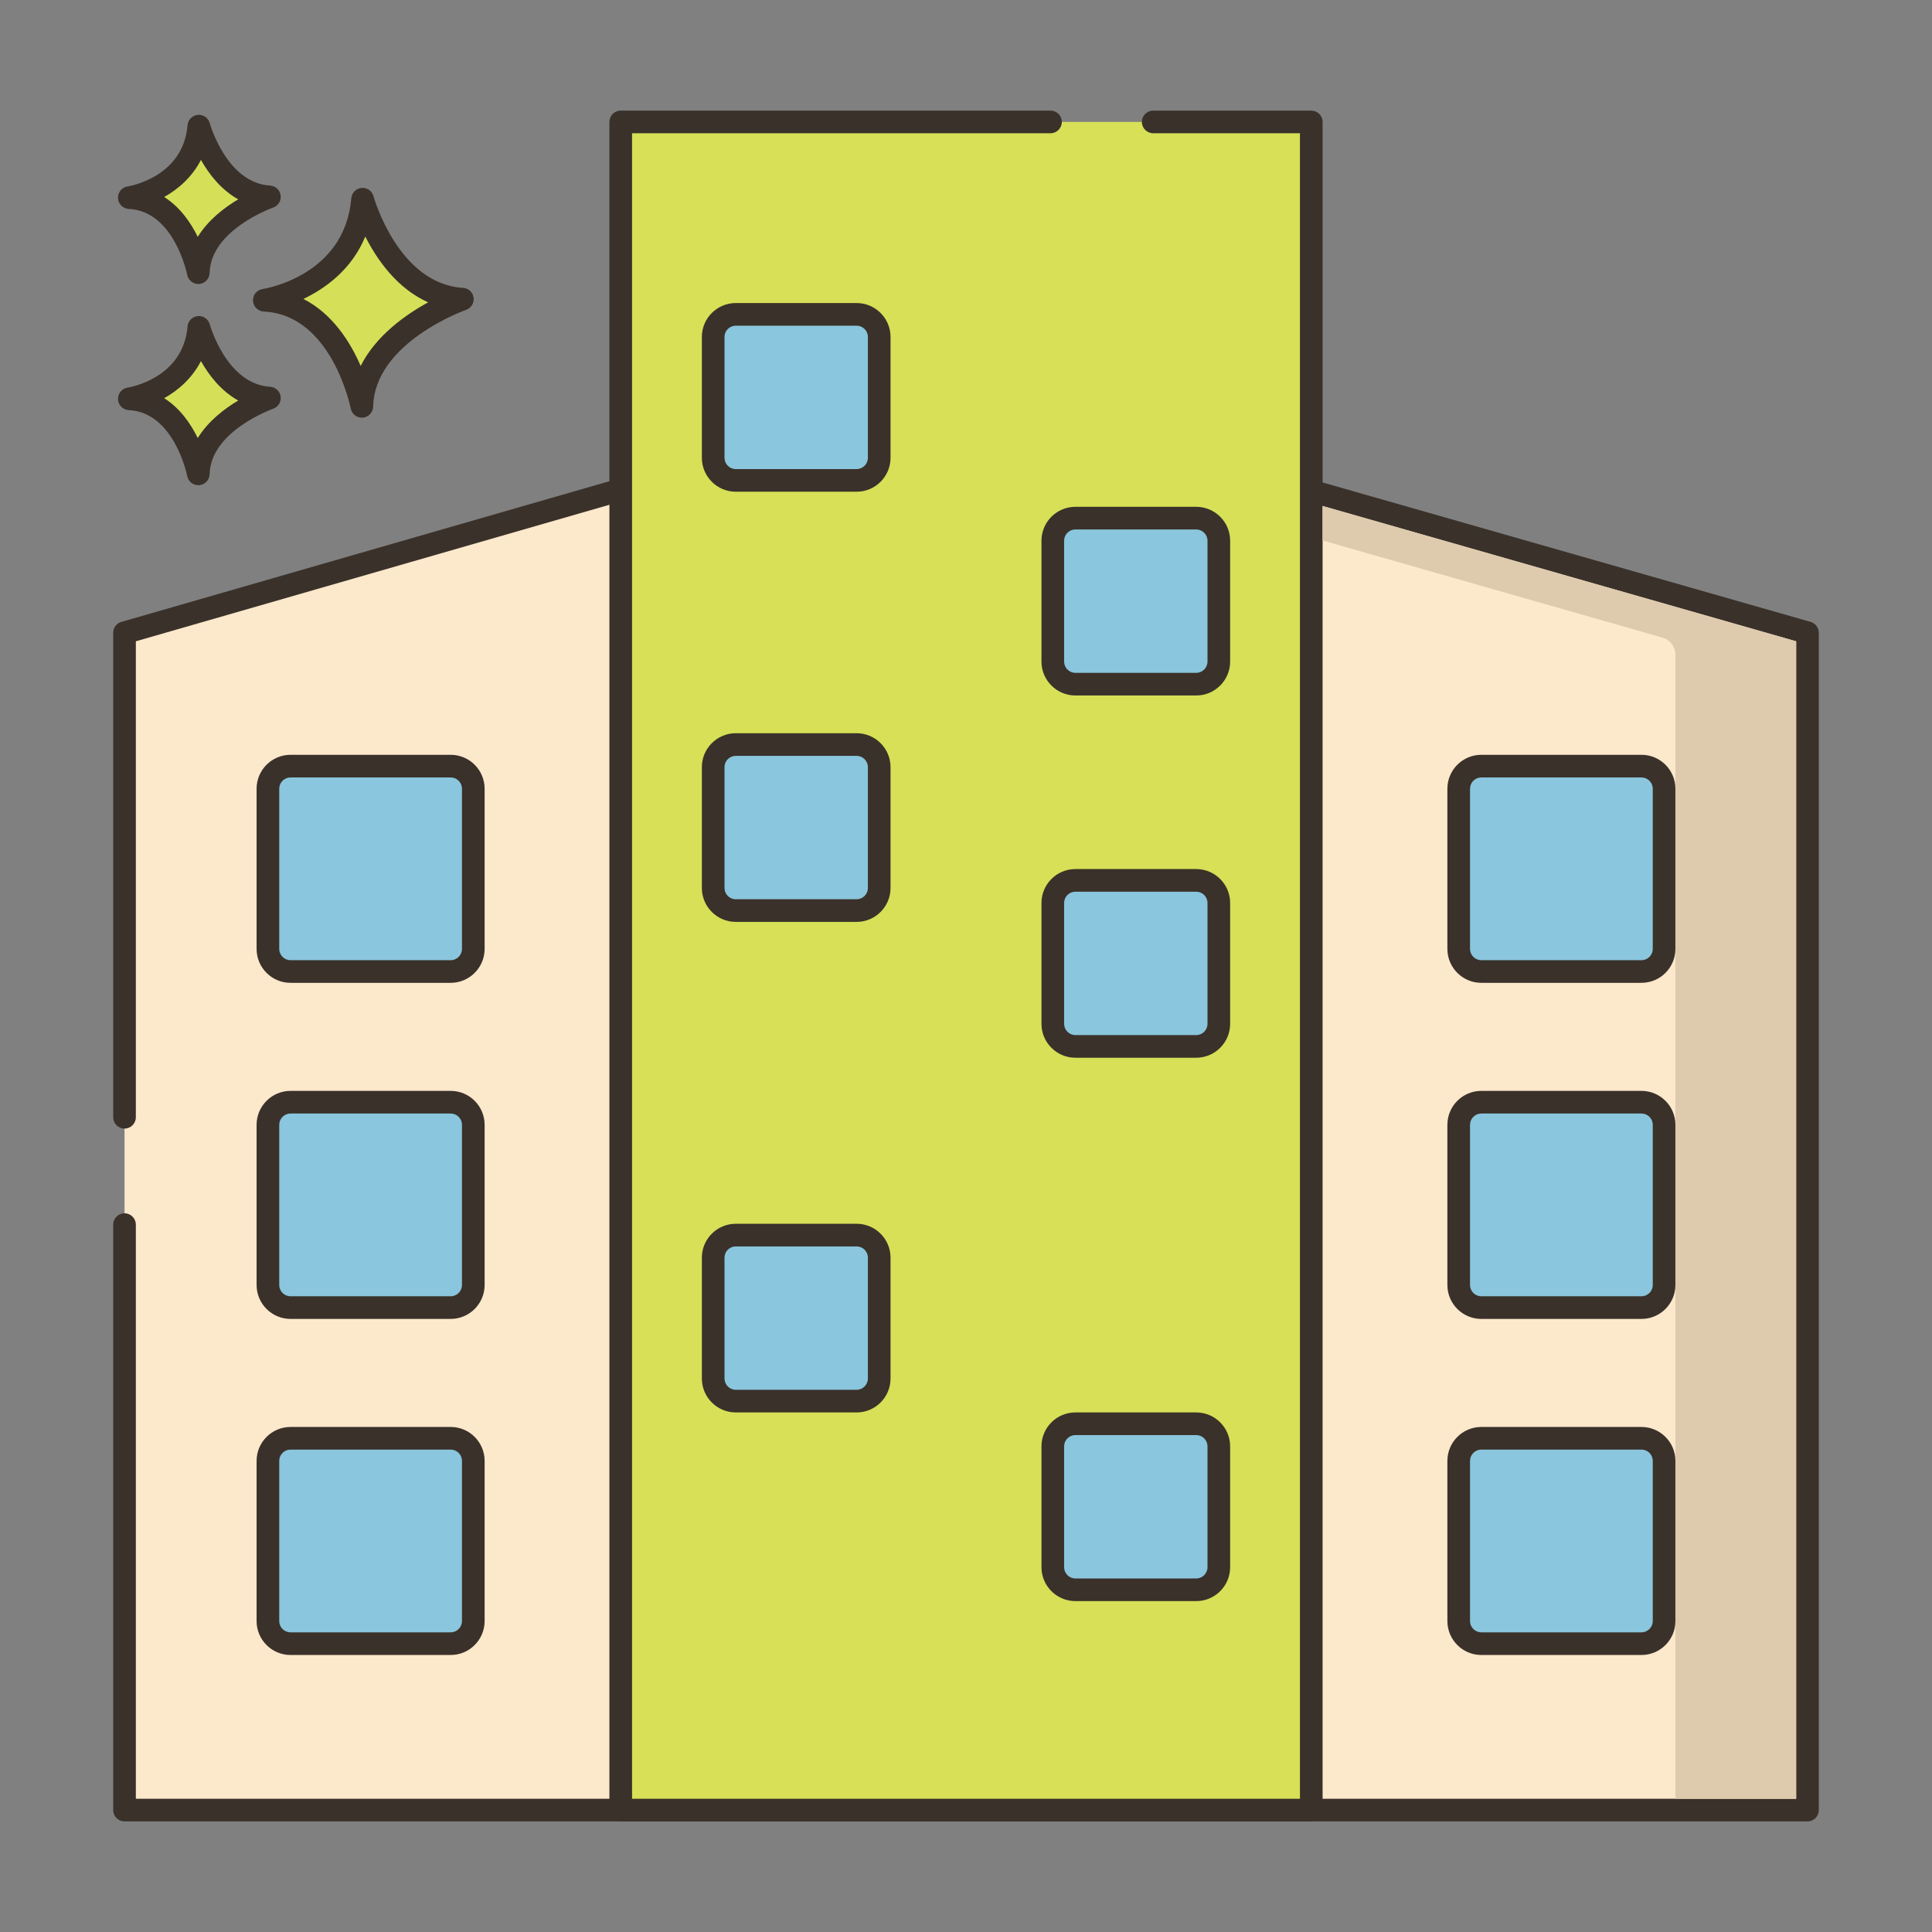 <?xml version="1.0" encoding="utf-8"?>
<!-- Generator: Adobe Illustrator 22.0.1, SVG Export Plug-In . SVG Version: 6.00 Build 0)  -->
<svg version="1.1" id="Layer_1" xmlns="http://www.w3.org/2000/svg" xmlns:xlink="http://www.w3.org/1999/xlink" x="0px" y="0px"
	 viewBox="0 0 256 256" style="enable-background:new 0 0 256 256;" xml:space="preserve">
<rect x="0" y="0" width="256" height="256" fill="#808080" stroke="none"/>
<style type="text/css">
	.st0{fill:#3A312A;}
	.st1{fill:#8AC6DD;}
	.st2{fill:#F16C7A;}
	.st3{fill:#D7E057;}
	.st4{fill:#87796F;}
	.st5{fill:#FCE8CB;}
	.st6{fill:#DECAAD;}
	.st7{fill:#D6DF58;}
	.st8{fill:#FAE6CA;}
	.st9{fill:#DDC9AC;}
	.st10{fill:#D5DE58;}
	.st11{fill:#ED6E7A;}
	.st12{fill:#8AC5DC;}
	.st13{fill:#6CA8BF;}
	.st14{fill:#695B51;}
	.st15{fill:#F8E4C8;}
	.st16{fill:#EF6D7A;}
	.st17{fill-rule:evenodd;clip-rule:evenodd;fill:#F8E4C8;}
	.st18{fill:#89C4DB;}
	.st19{fill:#F59689;}
	.st20{fill:#D34E5C;}
	.st21{fill:#F7E3C7;}
	.st22{fill:#8AC3DA;}
	.st23{fill-rule:evenodd;clip-rule:evenodd;fill:#F7E3C7;}
	.st24{fill-rule:evenodd;clip-rule:evenodd;fill:#87796F;}
	.st25{fill:#B9C239;}
	.st26{fill:#D4DB56;}
	.st27{fill-rule:evenodd;clip-rule:evenodd;fill:#F16C7A;}
	.st28{fill-rule:evenodd;clip-rule:evenodd;fill:#F6E2C6;}
	.st29{fill:#F6E2C6;}
	.st30{fill-rule:evenodd;clip-rule:evenodd;fill:#FAE6CA;}
	.st31{fill:#B8C136;}
</style>
<g>
	<g>
		<g>
			<path class="st7" d="M48.045,26.394c-0.974,11.564-13.025,13.39-13.025,13.39c10.347,0.487,12.925,14.059,12.925,14.059
				c0.221-9.677,13.321-14.202,13.321-14.202C51.453,39.054,48.045,26.394,48.045,26.394z"/>
		</g>
	</g>
	<g>
		<g>
			<path class="st0" d="M61.356,38.143c-8.605-0.514-11.832-12.024-11.863-12.14c-0.19-0.702-0.848-1.159-1.583-1.102
				c-0.725,0.066-1.298,0.642-1.359,1.367c-0.86,10.215-11.314,11.963-11.754,12.032c-0.763,0.115-1.313,0.79-1.273,1.561
				c0.04,0.77,0.657,1.384,1.427,1.421C43.978,41.707,46.449,54,46.473,54.125c0.137,0.711,0.759,1.217,1.472,1.217
				c0.042,0,0.084-0.001,0.126-0.005c0.764-0.064,1.357-0.693,1.375-1.459C49.64,45.369,61.637,41.1,61.758,41.058
				c0.675-0.235,1.092-0.915,0.994-1.623C62.654,38.727,62.07,38.186,61.356,38.143z M47.79,48.489
				c-1.357-3.13-3.709-6.907-7.587-8.876c2.931-1.405,6.409-3.913,8.202-8.273c1.551,3.071,4.2,6.88,8.334,8.722
				C53.732,41.702,49.817,44.468,47.79,48.489z"/>
		</g>
	</g>
	<g>
		<g>
			<path class="st7" d="M26.346,43.375c-0.689,8.179-9.212,9.471-9.212,9.471c7.318,0.344,9.142,9.944,9.142,9.944
				c0.156-6.845,9.422-10.046,9.422-10.046C28.757,52.329,26.346,43.375,26.346,43.375z"/>
		</g>
	</g>
	<g>
		<g>
			<path class="st0" d="M35.788,51.247c-5.766-0.345-7.972-8.185-7.994-8.264c-0.19-0.702-0.852-1.167-1.582-1.102
				c-0.726,0.065-1.299,0.643-1.36,1.368c-0.579,6.871-7.646,8.067-7.942,8.114c-0.763,0.115-1.313,0.79-1.273,1.561
				c0.04,0.77,0.657,1.384,1.428,1.421c6.035,0.284,7.723,8.644,7.739,8.726c0.135,0.713,0.759,1.22,1.472,1.22
				c0.041,0,0.083-0.001,0.125-0.005c0.765-0.063,1.358-0.694,1.376-1.461c0.13-5.709,8.332-8.634,8.413-8.662
				c0.677-0.234,1.094-0.913,0.996-1.622C37.087,51.831,36.502,51.29,35.788,51.247z M26.203,58.042
				c-0.924-1.886-2.34-3.947-4.447-5.28c1.855-1.041,3.697-2.629,4.87-4.916c1.057,1.874,2.654,3.954,4.941,5.223
				C29.718,54.17,27.579,55.81,26.203,58.042z"/>
		</g>
	</g>
	<g>
		<g>
			<path class="st7" d="M26.346,16.718c-0.689,8.179-9.212,9.47-9.212,9.47c7.318,0.344,9.142,9.944,9.142,9.944
				c0.156-6.845,9.422-10.045,9.422-10.045C28.757,25.672,26.346,16.718,26.346,16.718z"/>
		</g>
	</g>
	<g>
		<g>
			<path class="st0" d="M35.788,24.589c-5.767-0.345-7.973-8.186-7.994-8.265c-0.19-0.702-0.852-1.167-1.582-1.102
				c-0.726,0.065-1.299,0.643-1.36,1.368c-0.579,6.871-7.646,8.067-7.942,8.114c-0.763,0.115-1.313,0.79-1.273,1.561
				c0.04,0.77,0.657,1.384,1.428,1.421c6.035,0.284,7.723,8.644,7.739,8.726c0.135,0.713,0.759,1.22,1.472,1.22
				c0.041,0,0.083-0.001,0.125-0.005c0.765-0.063,1.358-0.694,1.376-1.461c0.13-5.709,8.331-8.634,8.413-8.662
				c0.676-0.234,1.094-0.913,0.996-1.622C37.087,25.174,36.502,24.632,35.788,24.589z M26.203,31.384
				c-0.924-1.885-2.34-3.947-4.447-5.28c1.855-1.041,3.697-2.629,4.87-4.916c1.057,1.874,2.655,3.954,4.941,5.224
				C29.718,27.513,27.579,29.152,26.203,31.384z"/>
		</g>
	</g>
	<g>
		<g>
			<polygon class="st5" points="127.5,51.845 16.5,83.845 16.5,239.845 239.5,239.845 239.5,83.845 			"/>
		</g>
	</g>
	<g>
		<g>
			<path class="st0" d="M239.912,82.403l-112-32c-0.271-0.078-0.557-0.077-0.828,0.001l-111,32C15.442,82.589,15,83.177,15,83.845
				v64.196c0,0.829,0.671,1.5,1.5,1.5s1.5-0.671,1.5-1.5V84.974l109.502-31.568L238,84.977v153.369H18v-76.077
				c0-0.829-0.671-1.5-1.5-1.5s-1.5,0.671-1.5,1.5v77.577c0,0.829,0.671,1.5,1.5,1.5h223c0.828,0,1.5-0.671,1.5-1.5v-156
				C241,83.175,240.556,82.587,239.912,82.403z"/>
		</g>
	</g>
	<g>
		<g>
			<rect x="82.25" y="16.155" class="st3" width="91.5" height="223.69"/>
		</g>
	</g>
	<g>
		<g>
			<path class="st0" d="M173.75,14.655h-20.945c-0.828,0-1.5,0.671-1.5,1.5s0.672,1.5,1.5,1.5h19.445v220.69h-88.5V17.655h55.446
				c0.828,0,1.5-0.671,1.5-1.5s-0.672-1.5-1.5-1.5H82.25c-0.829,0-1.5,0.671-1.5,1.5v223.69c0,0.829,0.671,1.5,1.5,1.5h91.5
				c0.828,0,1.5-0.671,1.5-1.5V16.155C175.25,15.326,174.578,14.655,173.75,14.655z"/>
		</g>
	</g>
	<g>
		<g>
			<path class="st1" d="M113.506,41.655H97.494c-1.654,0-2.994,1.341-2.994,2.994v16.012c0,1.654,1.34,2.994,2.994,2.994h16.012
				c1.654,0,2.994-1.341,2.994-2.994V44.649C116.5,42.995,115.159,41.655,113.506,41.655z"/>
		</g>
	</g>
	<g>
		<g>
			<path class="st0" d="M113.506,40.155H97.494c-2.478,0-4.494,2.016-4.494,4.494v16.012c0,2.478,2.016,4.494,4.494,4.494h16.012
				c2.478,0,4.494-2.016,4.494-4.494V44.649C118,42.171,115.984,40.155,113.506,40.155z M115,60.661c0,0.824-0.67,1.494-1.494,1.494
				H97.494c-0.824,0-1.494-0.67-1.494-1.494V44.649c0-0.824,0.67-1.494,1.494-1.494h16.012c0.824,0,1.494,0.67,1.494,1.494V60.661z"
				/>
		</g>
	</g>
	<g>
		<g>
			<path class="st1" d="M158.506,116.655h-16.012c-1.654,0-2.994,1.341-2.994,2.994v16.012c0,1.654,1.34,2.994,2.994,2.994h16.012
				c1.654,0,2.994-1.341,2.994-2.994v-16.012C161.5,117.995,160.159,116.655,158.506,116.655z"/>
		</g>
	</g>
	<g>
		<g>
			<path class="st0" d="M158.506,115.155h-16.012c-2.479,0-4.494,2.016-4.494,4.494v16.012c0,2.478,2.016,4.494,4.494,4.494h16.012
				c2.479,0,4.494-2.016,4.494-4.494v-16.012C163,117.171,160.984,115.155,158.506,115.155z M160,135.661
				c0,0.824-0.67,1.494-1.494,1.494h-16.012c-0.824,0-1.494-0.67-1.494-1.494v-16.012c0-0.824,0.67-1.494,1.494-1.494h16.012
				c0.824,0,1.494,0.67,1.494,1.494V135.661z"/>
		</g>
	</g>
	<g>
		<g>
			<path class="st1" d="M158.506,68.655h-16.012c-1.654,0-2.994,1.341-2.994,2.994v16.012c0,1.654,1.34,2.994,2.994,2.994h16.012
				c1.654,0,2.994-1.341,2.994-2.994V71.649C161.5,69.995,160.159,68.655,158.506,68.655z"/>
		</g>
	</g>
	<g>
		<g>
			<path class="st0" d="M158.506,67.155h-16.012c-2.479,0-4.494,2.016-4.494,4.494v16.012c0,2.478,2.016,4.494,4.494,4.494h16.012
				c2.479,0,4.494-2.016,4.494-4.494V71.649C163,69.171,160.984,67.155,158.506,67.155z M160,87.661c0,0.824-0.67,1.494-1.494,1.494
				h-16.012c-0.824,0-1.494-0.67-1.494-1.494V71.649c0-0.824,0.67-1.494,1.494-1.494h16.012c0.824,0,1.494,0.67,1.494,1.494V87.661z
				"/>
		</g>
	</g>
	<g>
		<g>
			<path class="st1" d="M113.506,98.655H97.494c-1.654,0-2.994,1.341-2.994,2.994v16.012c0,1.654,1.34,2.994,2.994,2.994h16.012
				c1.654,0,2.994-1.341,2.994-2.994v-16.012C116.5,99.995,115.159,98.655,113.506,98.655z"/>
		</g>
	</g>
	<g>
		<g>
			<path class="st0" d="M113.506,97.155H97.494c-2.478,0-4.494,2.016-4.494,4.494v16.012c0,2.478,2.016,4.494,4.494,4.494h16.012
				c2.478,0,4.494-2.016,4.494-4.494v-16.012C118,99.171,115.984,97.155,113.506,97.155z M115,117.661
				c0,0.824-0.67,1.494-1.494,1.494H97.494c-0.824,0-1.494-0.67-1.494-1.494v-16.012c0-0.824,0.67-1.494,1.494-1.494h16.012
				c0.824,0,1.494,0.67,1.494,1.494V117.661z"/>
		</g>
	</g>
	<g>
		<g>
			<path class="st1" d="M113.506,163.655H97.494c-1.654,0-2.994,1.341-2.994,2.994v16.012c0,1.654,1.34,2.994,2.994,2.994h16.012
				c1.654,0,2.994-1.341,2.994-2.994v-16.012C116.5,164.995,115.159,163.655,113.506,163.655z"/>
		</g>
	</g>
	<g>
		<g>
			<path class="st0" d="M113.506,162.155H97.494c-2.478,0-4.494,2.016-4.494,4.494v16.012c0,2.478,2.016,4.494,4.494,4.494h16.012
				c2.478,0,4.494-2.016,4.494-4.494v-16.012C118,164.171,115.984,162.155,113.506,162.155z M115,182.661
				c0,0.824-0.67,1.494-1.494,1.494H97.494c-0.824,0-1.494-0.67-1.494-1.494v-16.012c0-0.824,0.67-1.494,1.494-1.494h16.012
				c0.824,0,1.494,0.67,1.494,1.494V182.661z"/>
		</g>
	</g>
	<g>
		<g>
			<path class="st1" d="M158.506,188.655h-16.012c-1.654,0-2.994,1.341-2.994,2.994v16.012c0,1.654,1.34,2.994,2.994,2.994h16.012
				c1.654,0,2.994-1.341,2.994-2.994v-16.012C161.5,189.995,160.159,188.655,158.506,188.655z"/>
		</g>
	</g>
	<g>
		<g>
			<path class="st0" d="M158.506,187.155h-16.012c-2.479,0-4.494,2.016-4.494,4.494v16.012c0,2.478,2.016,4.494,4.494,4.494h16.012
				c2.479,0,4.494-2.016,4.494-4.494v-16.012C163,189.171,160.984,187.155,158.506,187.155z M160,207.661
				c0,0.824-0.67,1.494-1.494,1.494h-16.012c-0.824,0-1.494-0.67-1.494-1.494v-16.012c0-0.824,0.67-1.494,1.494-1.494h16.012
				c0.824,0,1.494,0.67,1.494,1.494V207.661z"/>
		</g>
	</g>
	<g>
		<g>
			<path class="st1" d="M59.72,101.516H38.494c-1.654,0-2.994,1.34-2.994,2.994v21.226c0,1.654,1.341,2.994,2.994,2.994H59.72
				c1.654,0,2.994-1.341,2.994-2.994V104.51C62.714,102.857,61.373,101.516,59.72,101.516z"/>
		</g>
	</g>
	<g>
		<g>
			<path class="st0" d="M59.72,100.016H38.494c-2.478,0-4.494,2.016-4.494,4.494v21.226c0,2.478,2.016,4.494,4.494,4.494H59.72
				c2.478,0,4.494-2.016,4.494-4.494V104.51C64.214,102.032,62.198,100.016,59.72,100.016z M61.214,125.736
				c0,0.824-0.67,1.494-1.494,1.494H38.494c-0.824,0-1.494-0.67-1.494-1.494V104.51c0-0.824,0.67-1.494,1.494-1.494H59.72
				c0.824,0,1.494,0.67,1.494,1.494V125.736z"/>
		</g>
	</g>
	<g>
		<g>
			<path class="st1" d="M59.72,146.048H38.494c-1.654,0-2.994,1.341-2.994,2.994v21.226c0,1.654,1.341,2.994,2.994,2.994H59.72
				c1.654,0,2.994-1.34,2.994-2.994v-21.226C62.714,147.388,61.373,146.048,59.72,146.048z"/>
		</g>
	</g>
	<g>
		<g>
			<path class="st0" d="M59.72,144.548H38.494c-2.478,0-4.494,2.016-4.494,4.494v21.226c0,2.478,2.016,4.494,4.494,4.494H59.72
				c2.478,0,4.494-2.016,4.494-4.494v-21.226C64.214,146.564,62.198,144.548,59.72,144.548z M61.214,170.268
				c0,0.824-0.67,1.494-1.494,1.494H38.494c-0.824,0-1.494-0.67-1.494-1.494v-21.226c0-0.824,0.67-1.494,1.494-1.494H59.72
				c0.824,0,1.494,0.67,1.494,1.494V170.268z"/>
		</g>
	</g>
	<g>
		<g>
			<path class="st1" d="M59.72,190.58H38.494c-1.654,0-2.994,1.34-2.994,2.994V214.8c0,1.654,1.341,2.994,2.994,2.994H59.72
				c1.654,0,2.994-1.34,2.994-2.994v-21.226C62.714,191.92,61.373,190.58,59.72,190.58z"/>
		</g>
	</g>
	<g>
		<g>
			<path class="st0" d="M59.72,189.08H38.494c-2.478,0-4.494,2.016-4.494,4.494V214.8c0,2.478,2.016,4.494,4.494,4.494H59.72
				c2.478,0,4.494-2.016,4.494-4.494v-21.226C64.214,191.096,62.198,189.08,59.72,189.08z M61.214,214.799
				c0,0.824-0.67,1.494-1.494,1.494H38.494c-0.824,0-1.494-0.67-1.494-1.494v-21.226c0-0.824,0.67-1.494,1.494-1.494H59.72
				c0.824,0,1.494,0.67,1.494,1.494V214.799z"/>
		</g>
	</g>
	<g>
		<g>
			<path class="st1" d="M217.506,101.516H196.28c-1.654,0-2.994,1.34-2.994,2.994v21.226c0,1.654,1.341,2.994,2.994,2.994h21.226
				c1.654,0,2.994-1.341,2.994-2.994V104.51C220.5,102.857,219.159,101.516,217.506,101.516z"/>
		</g>
	</g>
	<g>
		<g>
			<path class="st0" d="M217.506,100.016H196.28c-2.479,0-4.494,2.016-4.494,4.494v21.226c0,2.478,2.016,4.494,4.494,4.494h21.226
				c2.479,0,4.494-2.016,4.494-4.494V104.51C222,102.032,219.984,100.016,217.506,100.016z M219,125.736
				c0,0.824-0.67,1.494-1.494,1.494H196.28c-0.824,0-1.494-0.67-1.494-1.494V104.51c0-0.824,0.67-1.494,1.494-1.494h21.226
				c0.824,0,1.494,0.67,1.494,1.494V125.736z"/>
		</g>
	</g>
	<g>
		<g>
			<path class="st1" d="M217.506,146.048H196.28c-1.654,0-2.994,1.341-2.994,2.994v21.226c0,1.654,1.341,2.994,2.994,2.994h21.226
				c1.654,0,2.994-1.34,2.994-2.994v-21.226C220.5,147.388,219.159,146.048,217.506,146.048z"/>
		</g>
	</g>
	<g>
		<g>
			<path class="st0" d="M217.506,144.548H196.28c-2.479,0-4.494,2.016-4.494,4.494v21.226c0,2.478,2.016,4.494,4.494,4.494h21.226
				c2.479,0,4.494-2.016,4.494-4.494v-21.226C222,146.564,219.984,144.548,217.506,144.548z M219,170.268
				c0,0.824-0.67,1.494-1.494,1.494H196.28c-0.824,0-1.494-0.67-1.494-1.494v-21.226c0-0.824,0.67-1.494,1.494-1.494h21.226
				c0.824,0,1.494,0.67,1.494,1.494V170.268z"/>
		</g>
	</g>
	<g>
		<g>
			<path class="st1" d="M217.506,190.58H196.28c-1.654,0-2.994,1.34-2.994,2.994V214.8c0,1.654,1.341,2.994,2.994,2.994h21.226
				c1.654,0,2.994-1.34,2.994-2.994v-21.226C220.5,191.92,219.159,190.58,217.506,190.58z"/>
		</g>
	</g>
	<g>
		<g>
			<path class="st0" d="M217.506,189.08H196.28c-2.479,0-4.494,2.016-4.494,4.494v21.226c0,2.478,2.016,4.494,4.494,4.494h21.226
				c2.479,0,4.494-2.016,4.494-4.494v-21.226C222,191.096,219.984,189.08,217.506,189.08z M219,214.799
				c0,0.824-0.67,1.494-1.494,1.494H196.28c-0.824,0-1.494-0.67-1.494-1.494v-21.226c0-0.824,0.67-1.494,1.494-1.494h21.226
				c0.824,0,1.494,0.67,1.494,1.494V214.799z"/>
		</g>
	</g>
	<g>
		<g>
			<path class="st6" d="M175.25,67.045v4.57l45.022,12.866c1.023,0.292,1.728,1.227,1.728,2.291v151.573h16V84.975L175.25,67.045z"
				/>
		</g>
	</g>
</g>
</svg>
